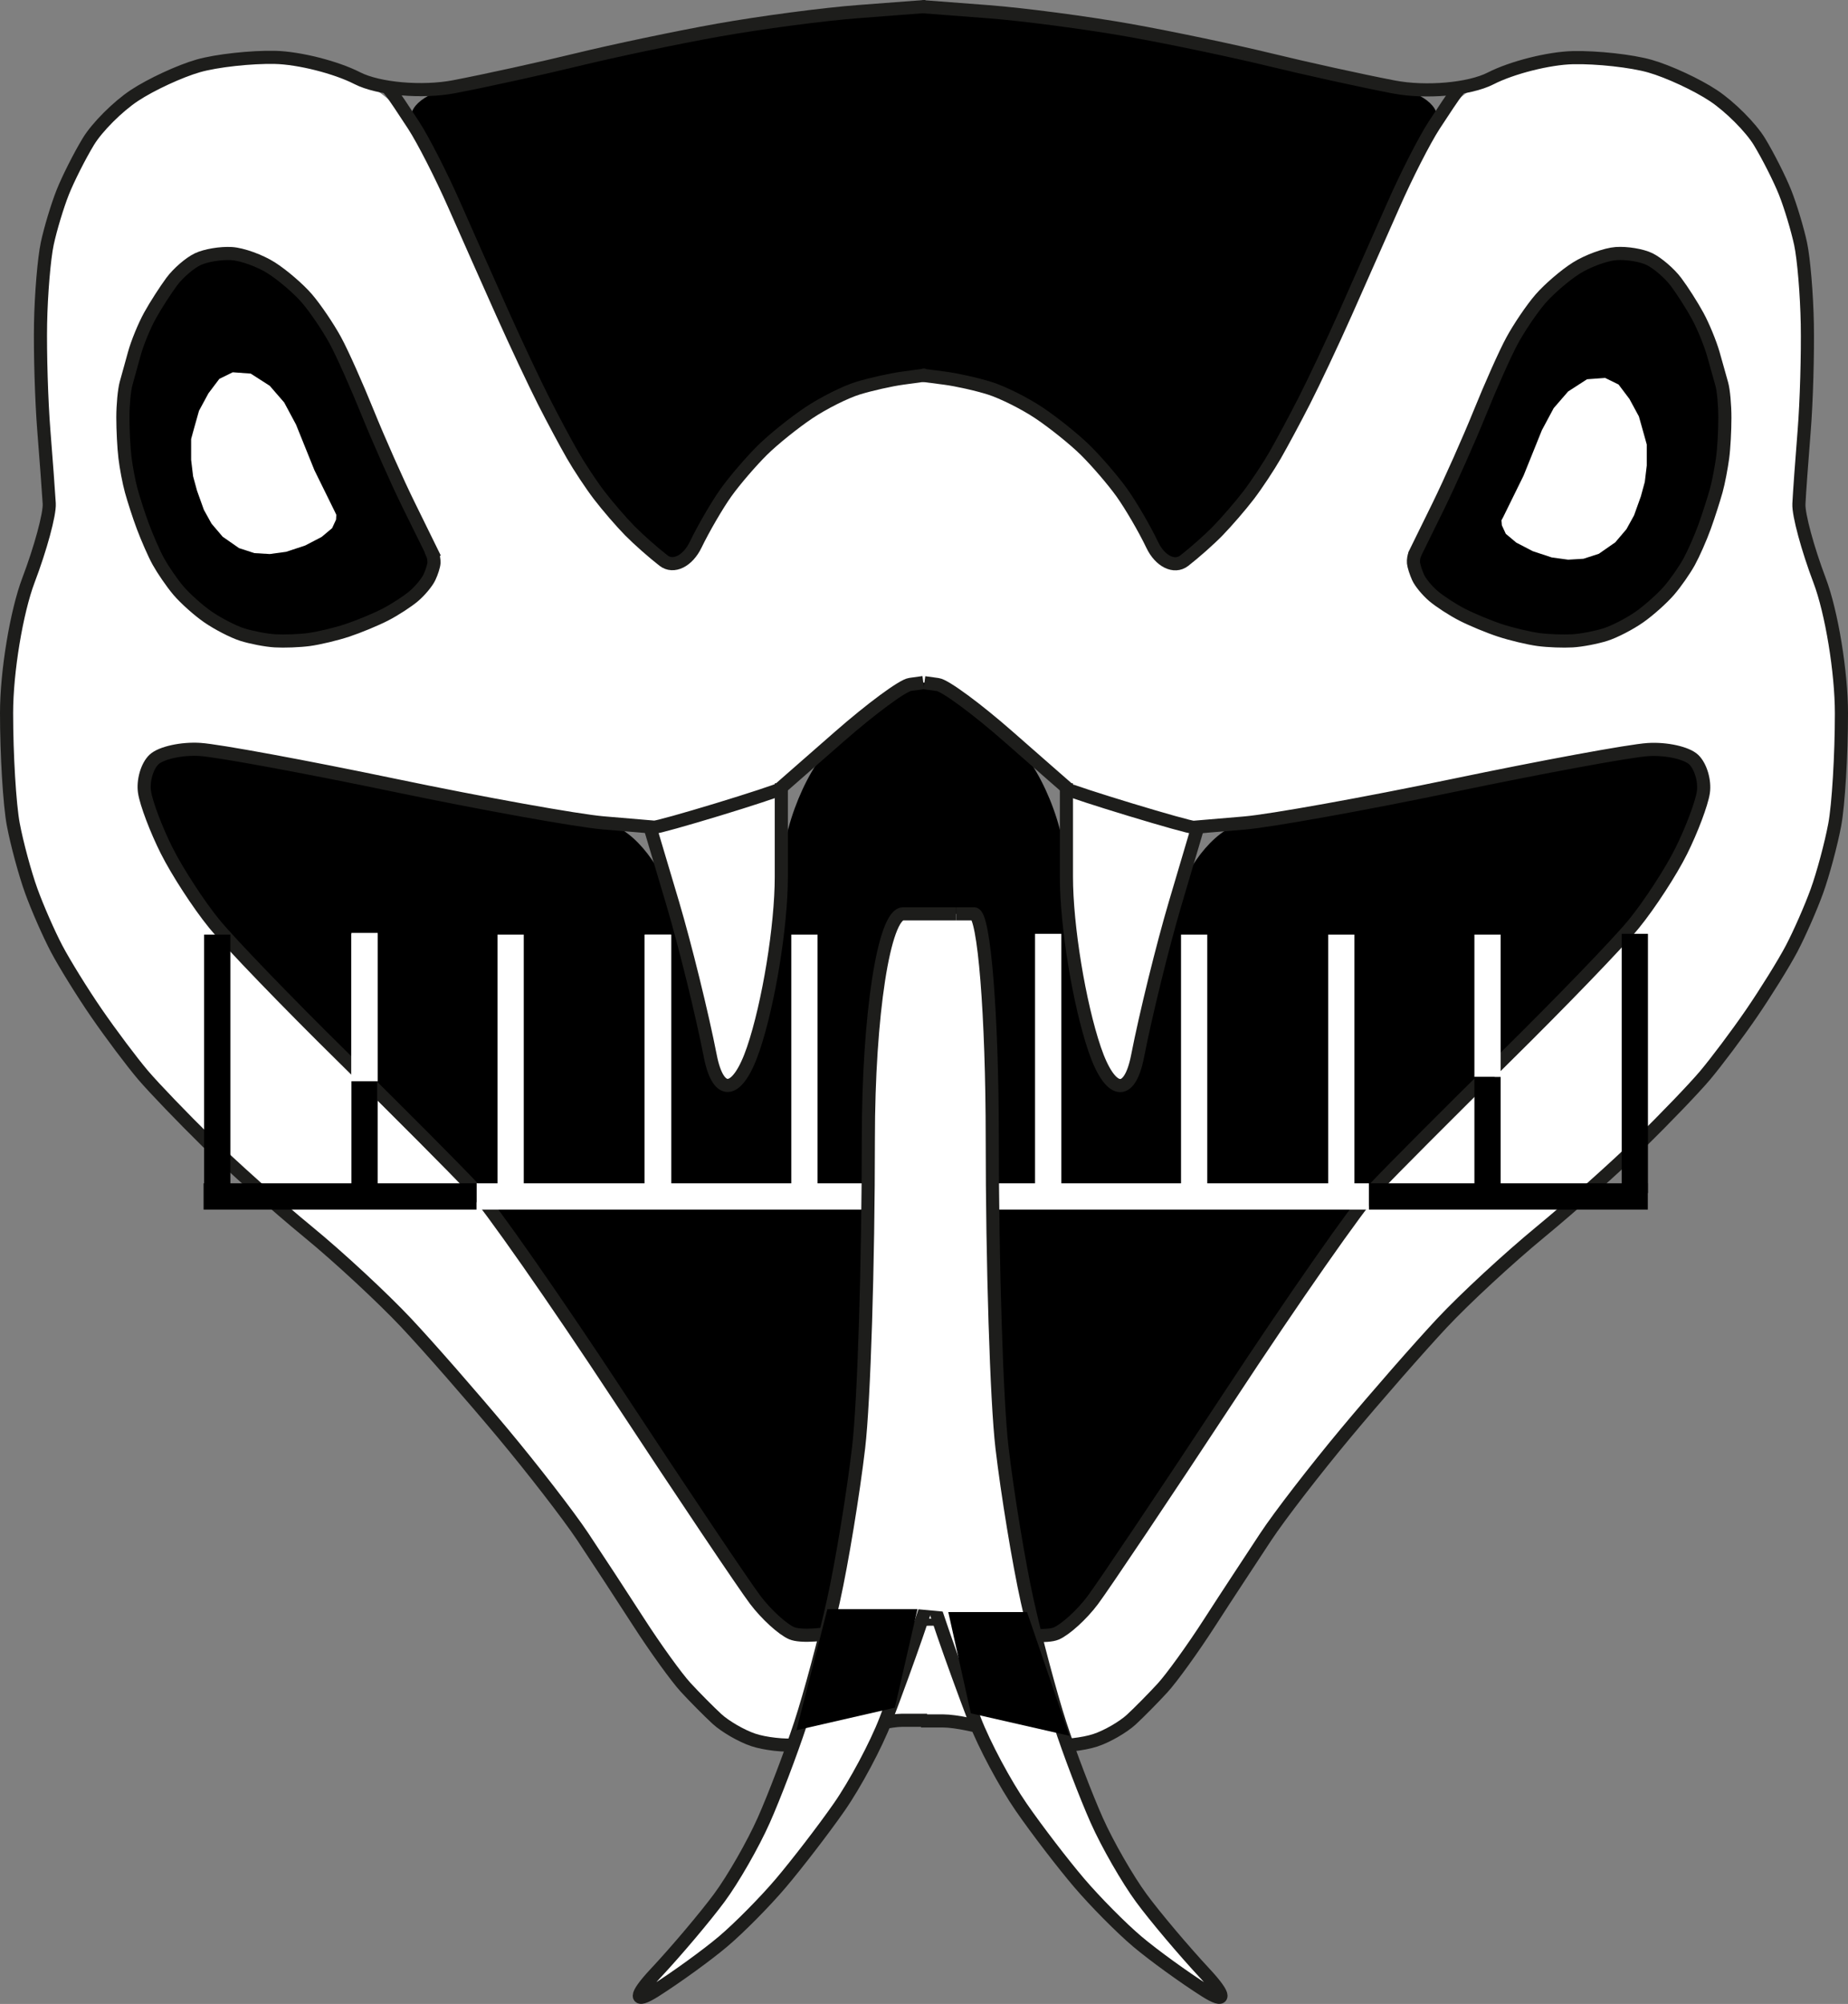 <?xml version="1.0" encoding="UTF-8" standalone="no"?>
<svg
   viewBox="0 0 140.78 152.603"
   version="1.1"
   id="svg41"
   sodipodi:docname="Unbenannt-1-02.svg"
   width="140.78"
   height="152.603"
   inkscape:version="1.3.2 (091e20e, 2023-11-25)"
   xmlns:inkscape="http://www.inkscape.org/namespaces/inkscape"
   xmlns:sodipodi="http://sodipodi.sourceforge.net/DTD/sodipodi-0.dtd"
   xmlns="http://www.w3.org/2000/svg"
   xmlns:svg="http://www.w3.org/2000/svg">
  <rect x="0" y="0" width="140.78" height="152.603" fill="#808080" stroke="none"/>
  <sodipodi:namedview
     id="namedview41"
     pagecolor="#ffffff"
     bordercolor="#000000"
     borderopacity="0.25"
     inkscape:showpageshadow="2"
     inkscape:pageopacity="0.0"
     inkscape:pagecheckerboard="0"
     inkscape:deskcolor="#d1d1d1"
     inkscape:zoom="1.0488889"
     inkscape:cx="71.504237"
     inkscape:cy="75.794492"
     inkscape:window-width="1512"
     inkscape:window-height="866"
     inkscape:window-x="0"
     inkscape:window-y="38"
     inkscape:window-maximized="1"
     inkscape:current-layer="svg41" />
  <defs
     id="defs1">
    <style
       id="style1">.cls-1{fill:#fff;}.cls-2{stroke:#1d1d1b;}.cls-2,.cls-3,.cls-4{fill:none;stroke-miterlimit:10;}.cls-3{stroke:#fff;}.cls-3,.cls-4{stroke-width:2px;}.cls-4{stroke:#000;}</style>
  </defs>
  <g
     id="Ebene_4"
     transform="translate(-66.4,-36.03)">
    <g
       id="g18">
      <g
         id="g7">
        <path
           class="cls-1"
           d="m 136.55,167.03 c 0,0 -0.66,0 -1.46,0 -0.8,0 -2.54,0.38 -3.87,0.85 -1.33,0.47 -3.18,0.93 -4.12,1.02 -0.94,0.09 -2.45,-0.08 -3.35,-0.38 -0.9,-0.3 -2.14,-1.01 -2.75,-1.59 -0.61,-0.58 -1.69,-1.66 -2.39,-2.41 -0.7,-0.75 -2.31,-2.99 -3.59,-4.98 -1.28,-1.99 -3.2,-4.92 -4.26,-6.51 -1.06,-1.59 -3.81,-5.15 -6.11,-7.9 -2.3,-2.75 -5.6,-6.52 -7.34,-8.38 -1.74,-1.86 -5.1,-4.97 -7.47,-6.92 -2.37,-1.95 -5.82,-5.03 -7.67,-6.84 -1.85,-1.81 -4.05,-4.11 -4.9,-5.1 -0.85,-0.99 -2.44,-3.11 -3.53,-4.7 -1.09,-1.59 -2.46,-3.81 -3.05,-4.92 -0.59,-1.11 -1.46,-3.1 -1.93,-4.4 -0.47,-1.3 -1.09,-3.58 -1.37,-5.07 -0.28,-1.49 -0.51,-5.3 -0.51,-8.47 0,-3.17 0.75,-7.72 1.67,-10.12 0.92,-2.4 1.63,-5.03 1.58,-5.84 -0.05,-0.81 -0.23,-3.31 -0.41,-5.55 -0.18,-2.24 -0.29,-5.9 -0.25,-8.14 0.04,-2.24 0.27,-4.99 0.51,-6.1 0.24,-1.11 0.77,-2.88 1.18,-3.91 0.41,-1.03 1.29,-2.77 1.95,-3.86 0.66,-1.09 2.24,-2.67 3.51,-3.51 1.27,-0.84 3.45,-1.85 4.85,-2.25 1.4,-0.4 4.04,-0.69 5.86,-0.65 1.82,0.04 4.65,0.75 6.26,1.58 1.61,0.83 3.55,2.43 4.28,3.57 0.73,1.14 2.12,3.85 3.08,6.03 0.96,2.18 2.6,5.88 3.65,8.22 1.05,2.34 2.48,5.39 3.19,6.78 0.71,1.39 1.69,3.23 2.19,4.09 0.5,0.86 1.42,2.24 2.03,3.06 0.61,0.82 1.67,2.03 2.33,2.7 0.66,0.67 1.82,1.7 2.57,2.27 0.75,0.57 1.85,0.03 2.44,-1.2 0.59,-1.23 1.63,-3.02 2.31,-3.97 0.68,-0.95 1.93,-2.4 2.78,-3.24 0.85,-0.84 2.45,-2.12 3.53,-2.84 1.08,-0.72 2.78,-1.57 3.75,-1.88 0.97,-0.31 2.49,-0.65 3.38,-0.76 0.89,-0.11 2.35,-0.11 3.25,0 0.9,0.11 2.44,0.46 3.42,0.77 0.98,0.31 2.66,1.15 3.75,1.88 1.09,0.73 2.68,2 3.53,2.84 0.85,0.84 2.11,2.3 2.78,3.24 0.67,0.94 1.72,2.73 2.31,3.97 0.59,1.24 1.68,1.78 2.43,1.2 0.75,-0.58 1.91,-1.6 2.57,-2.28 0.66,-0.68 1.71,-1.89 2.33,-2.7 0.62,-0.81 1.53,-2.19 2.03,-3.06 0.5,-0.87 1.49,-2.71 2.2,-4.1 0.71,-1.39 2.15,-4.43 3.19,-6.77 1.04,-2.34 2.68,-6.04 3.64,-8.22 0.96,-2.18 2.34,-4.89 3.08,-6.03 0.74,-1.14 2.67,-2.74 4.28,-3.57 1.61,-0.83 4.44,-1.54 6.27,-1.58 1.83,-0.04 4.47,0.25 5.87,0.65 1.4,0.4 3.58,1.41 4.84,2.25 1.26,0.84 2.84,2.42 3.5,3.51 0.66,1.09 1.54,2.83 1.95,3.86 0.41,1.03 0.94,2.79 1.18,3.91 0.24,1.12 0.47,3.87 0.51,6.11 0.04,2.24 -0.06,5.9 -0.24,8.14 -0.18,2.24 -0.36,4.73 -0.4,5.55 -0.04,0.82 0.67,3.44 1.58,5.84 0.91,2.4 1.66,6.96 1.66,10.12 0,3.16 -0.23,6.98 -0.51,8.47 -0.28,1.49 -0.89,3.76 -1.36,5.06 -0.47,1.3 -1.34,3.27 -1.93,4.39 -0.59,1.12 -1.97,3.34 -3.06,4.93 -1.09,1.59 -2.68,3.7 -3.52,4.7 -0.84,1 -3.05,3.29 -4.9,5.11 -1.85,1.82 -5.3,4.89 -7.67,6.84 -2.37,1.95 -5.74,5.06 -7.48,6.92 -1.74,1.86 -5.04,5.63 -7.34,8.39 -2.3,2.76 -5.05,6.31 -6.1,7.91 -1.05,1.6 -2.98,4.52 -4.26,6.51 -1.28,1.99 -2.9,4.23 -3.59,4.98 -0.69,0.75 -1.76,1.84 -2.38,2.41 -0.62,0.57 -1.86,1.29 -2.76,1.58 -0.9,0.29 -2.41,0.46 -3.35,0.38 -0.94,-0.08 -2.8,-0.54 -4.12,-1.01 -1.32,-0.47 -3.17,-0.85 -4.1,-0.85 -0.93,0 -1.69,0 -1.69,0 z m 11.28,-70.88 c -0.1,-0.09 -2.17,-1.9 -4.58,-4.01 -2.41,-2.11 -4.85,-3.91 -5.41,-3.99 -0.56,-0.08 -1.04,-0.14 -1.06,-0.14 -0.02,0 -0.5,0.06 -1.05,0.13 -0.55,0.07 -2.99,1.87 -5.41,3.99 -2.42,2.12 -4.48,3.93 -4.58,4.01 -0.1,0.08 -2.21,0.78 -4.68,1.53 -2.47,0.75 -4.64,1.36 -4.82,1.34 -0.18,-0.02 -1.93,-0.16 -3.9,-0.33 -1.97,-0.17 -9.11,-1.45 -15.88,-2.86 -6.77,-1.41 -13.43,-2.64 -14.82,-2.73 -1.39,-0.09 -2.96,0.26 -3.5,0.76 -0.54,0.5 -0.86,1.63 -0.73,2.49 0.13,0.86 0.89,2.87 1.69,4.46 0.8,1.59 2.42,4.09 3.61,5.55 1.19,1.46 5.6,6.03 9.8,10.16 4.2,4.13 8.65,8.6 9.89,9.93 1.24,1.33 6.25,8.49 11.13,15.91 4.88,7.42 9.57,14.4 10.41,15.51 0.84,1.11 2.09,2.24 2.77,2.53 0.68,0.29 2.59,0.16 4.22,-0.28 1.63,-0.44 3.54,-0.81 4.24,-0.81 0.7,0 1.28,0 1.28,0 0,0 0.72,0 1.6,0 0.88,0 2.94,0.36 4.58,0.81 1.64,0.45 3.54,0.57 4.22,0.28 0.68,-0.29 1.93,-1.42 2.77,-2.53 0.84,-1.11 5.52,-8.08 10.4,-15.51 4.88,-7.42 9.89,-14.58 11.13,-15.91 1.24,-1.33 5.69,-5.79 9.89,-9.92 4.2,-4.13 8.61,-8.71 9.81,-10.17 1.2,-1.46 2.82,-3.95 3.61,-5.55 0.79,-1.6 1.55,-3.6 1.68,-4.46 0.13,-0.86 -0.19,-1.98 -0.73,-2.49 -0.54,-0.51 -2.1,-0.85 -3.49,-0.77 -1.39,0.08 -8.06,1.32 -14.83,2.73 -6.77,1.41 -13.91,2.7 -15.88,2.86 -1.97,0.16 -3.72,0.31 -3.9,0.33 -0.18,0.02 -2.34,-0.59 -4.81,-1.34 -2.47,-0.75 -4.59,-1.44 -4.69,-1.53 z m 49.8,-25.28 c 0.09,-0.74 0.17,-2.11 0.17,-3.05 0,-0.94 -0.11,-2.1 -0.24,-2.58 -0.13,-0.48 -0.43,-1.51 -0.65,-2.31 -0.22,-0.8 -0.75,-2.08 -1.18,-2.86 -0.43,-0.78 -1.17,-1.95 -1.66,-2.6 -0.49,-0.65 -1.38,-1.42 -1.99,-1.72 -0.61,-0.3 -1.76,-0.49 -2.57,-0.43 -0.81,0.06 -2.17,0.56 -3.02,1.1 -0.85,0.54 -2.09,1.6 -2.74,2.35 -0.65,0.75 -1.61,2.17 -2.15,3.16 -0.54,0.99 -1.64,3.47 -2.47,5.52 -0.83,2.05 -2.25,5.24 -3.16,7.1 -0.91,1.86 -1.72,3.49 -1.79,3.64 -0.07,0.15 -0.12,0.45 -0.1,0.67 0.02,0.22 0.17,0.72 0.35,1.1 0.18,0.38 0.7,1.02 1.17,1.42 0.47,0.4 1.46,1.04 2.19,1.42 0.73,0.38 2.04,0.92 2.9,1.2 0.86,0.28 2.16,0.59 2.9,0.69 0.74,0.1 1.91,0.15 2.6,0.1 0.69,-0.05 1.82,-0.26 2.52,-0.48 0.7,-0.22 1.86,-0.82 2.59,-1.34 0.73,-0.52 1.75,-1.42 2.25,-2.01 0.5,-0.59 1.19,-1.58 1.53,-2.19 0.34,-0.61 0.87,-1.82 1.18,-2.68 0.31,-0.86 0.7,-2.08 0.88,-2.73 0.18,-0.65 0.39,-1.78 0.49,-2.51 z m -98.14,8 c 0.01,-0.22 -0.04,-0.52 -0.11,-0.67 -0.07,-0.15 -0.88,-1.79 -1.8,-3.65 -0.92,-1.86 -2.33,-5.05 -3.16,-7.1 -0.83,-2.05 -1.93,-4.53 -2.47,-5.52 -0.54,-0.99 -1.5,-2.41 -2.14,-3.16 -0.64,-0.75 -1.88,-1.81 -2.73,-2.35 -0.85,-0.54 -2.21,-1.04 -3.03,-1.09 -0.82,-0.05 -1.97,0.14 -2.58,0.43 -0.61,0.29 -1.5,1.06 -1.98,1.71 -0.48,0.65 -1.23,1.81 -1.66,2.59 -0.43,0.78 -0.96,2.07 -1.18,2.87 -0.22,0.8 -0.51,1.83 -0.64,2.31 -0.13,0.48 -0.24,1.63 -0.24,2.57 0,0.94 0.07,2.32 0.16,3.06 0.09,0.74 0.3,1.87 0.48,2.52 0.18,0.65 0.57,1.88 0.89,2.73 0.32,0.85 0.84,2.06 1.18,2.67 0.34,0.61 1.02,1.61 1.52,2.2 0.5,0.59 1.51,1.5 2.25,2.01 0.74,0.51 1.91,1.12 2.6,1.34 0.69,0.22 1.82,0.44 2.51,0.48 0.69,0.04 1.86,0 2.6,-0.1 0.74,-0.1 2.04,-0.41 2.89,-0.69 0.85,-0.28 2.16,-0.82 2.9,-1.2 0.74,-0.38 1.72,-1.02 2.19,-1.42 0.47,-0.4 1,-1.04 1.18,-1.42 0.18,-0.38 0.34,-0.88 0.35,-1.1 z"
           id="path1" />
        <path
           d="m 197.54,65.25 c 0.13,0.47 0.24,1.63 0.24,2.58 0,0.95 -0.07,2.32 -0.17,3.05 -0.1,0.73 -0.31,1.87 -0.49,2.51 -0.18,0.64 -0.57,1.87 -0.88,2.73 -0.31,0.86 -0.84,2.06 -1.18,2.68 -0.34,0.62 -1.03,1.61 -1.53,2.19 -0.5,0.58 -1.51,1.49 -2.25,2.01 -0.74,0.52 -1.9,1.12 -2.59,1.34 -0.69,0.22 -1.82,0.44 -2.52,0.48 -0.7,0.04 -1.86,0 -2.6,-0.1 -0.74,-0.1 -2.04,-0.41 -2.9,-0.69 -0.86,-0.28 -2.16,-0.82 -2.9,-1.2 -0.74,-0.38 -1.72,-1.02 -2.19,-1.42 -0.47,-0.4 -1,-1.04 -1.17,-1.42 -0.17,-0.38 -0.33,-0.88 -0.35,-1.1 -0.02,-0.22 0.03,-0.52 0.1,-0.67 0.07,-0.15 0.88,-1.78 1.79,-3.64 0.91,-1.86 2.33,-5.05 3.16,-7.1 0.83,-2.05 1.93,-4.53 2.47,-5.52 0.54,-0.99 1.5,-2.41 2.15,-3.16 0.65,-0.75 1.88,-1.81 2.74,-2.35 0.86,-0.54 2.22,-1.04 3.02,-1.1 0.8,-0.06 1.97,0.13 2.57,0.43 0.6,0.3 1.5,1.07 1.99,1.72 0.49,0.65 1.23,1.81 1.66,2.6 0.43,0.79 0.95,2.07 1.18,2.86 0.23,0.79 0.51,1.83 0.65,2.31 z"
           id="path2" />
        <path
           d="m 136.45,159.31 c 0,0 -0.57,0 -1.28,0 -0.71,0 -2.61,0.36 -4.24,0.81 -1.63,0.45 -3.53,0.57 -4.22,0.28 -0.69,-0.29 -1.94,-1.42 -2.77,-2.53 -0.83,-1.11 -5.52,-8.09 -10.41,-15.51 -4.88,-7.42 -9.89,-14.58 -11.13,-15.91 -1.24,-1.33 -5.69,-5.79 -9.89,-9.93 -4.2,-4.14 -8.61,-8.71 -9.8,-10.16 -1.19,-1.45 -2.82,-3.95 -3.61,-5.55 -0.79,-1.6 -1.56,-3.6 -1.69,-4.46 -0.13,-0.86 0.19,-1.98 0.73,-2.49 0.54,-0.51 2.1,-0.85 3.5,-0.76 1.4,0.09 8.06,1.32 14.82,2.73 6.76,1.41 13.91,2.7 15.88,2.86 1.97,0.16 4.36,2.92 5.32,6.14 0.96,3.22 2.24,8.44 2.86,11.62 0.62,3.18 2.09,2.94 3.27,-0.53 1.18,-3.47 2.14,-9.38 2.14,-13.12 0,-3.74 1.98,-8.54 4.4,-10.66 2.42,-2.12 4.85,-3.92 5.41,-3.99 0.56,-0.07 1.03,-0.13 1.05,-0.13 0.02,0 0.5,0.07 1.06,0.14 0.56,0.07 3,1.87 5.41,3.99 2.41,2.12 4.39,6.91 4.39,10.66 0,3.75 0.97,9.65 2.15,13.13 1.18,3.48 2.65,3.72 3.27,0.53 0.62,-3.19 1.91,-8.41 2.86,-11.62 0.95,-3.21 3.35,-5.97 5.31,-6.14 1.96,-0.17 9.11,-1.45 15.88,-2.86 6.77,-1.41 13.43,-2.64 14.83,-2.73 1.4,-0.09 2.96,0.26 3.49,0.77 0.53,0.51 0.86,1.63 0.73,2.49 -0.13,0.86 -0.89,2.87 -1.68,4.46 -0.79,1.59 -2.42,4.09 -3.61,5.55 -1.19,1.46 -5.61,6.03 -9.81,10.17 -4.2,4.14 -8.65,8.6 -9.89,9.92 -1.24,1.32 -6.25,8.49 -11.13,15.91 -4.88,7.42 -9.57,14.4 -10.4,15.51 -0.83,1.11 -2.09,2.24 -2.77,2.53 -0.68,0.29 -2.58,0.16 -4.22,-0.28 -1.64,-0.44 -3.7,-0.81 -4.58,-0.81 -0.88,0 -1.6,0 -1.6,0 z"
           id="path3" />
        <path
           d="m 138.39,64.83 c -0.91,-0.12 -2.37,-0.12 -3.25,0 -0.88,0.12 -2.4,0.46 -3.38,0.76 -0.98,0.3 -2.66,1.15 -3.75,1.88 -1.09,0.73 -2.68,2 -3.53,2.84 -0.85,0.84 -2.11,2.3 -2.78,3.24 -0.67,0.94 -1.71,2.73 -2.31,3.97 -0.6,1.24 -1.69,1.78 -2.44,1.2 -0.75,-0.58 -1.91,-1.6 -2.57,-2.27 -0.66,-0.67 -1.71,-1.89 -2.33,-2.7 -0.62,-0.81 -1.53,-2.19 -2.03,-3.06 -0.5,-0.87 -1.49,-2.71 -2.19,-4.09 -0.7,-1.38 -2.14,-4.43 -3.19,-6.78 -1.05,-2.35 -2.69,-6.04 -3.65,-8.22 -0.96,-2.18 -2.34,-4.89 -3.08,-6.03 -0.74,-1.14 0.66,-2.45 3.11,-2.92 2.45,-0.47 6.67,-1.4 9.38,-2.06 2.71,-0.66 7.54,-1.68 10.74,-2.25 3.2,-0.57 8.01,-1.21 10.7,-1.41 2.69,-0.2 7.12,-0.2 9.85,0 2.73,0.2 7.57,0.85 10.77,1.42 3.2,0.57 8.03,1.59 10.74,2.25 2.71,0.66 6.93,1.59 9.38,2.06 2.45,0.47 3.84,1.78 3.1,2.92 -0.74,1.14 -2.12,3.85 -3.08,6.03 -0.96,2.18 -2.59,5.88 -3.64,8.22 -1.05,2.34 -2.48,5.39 -3.19,6.77 -0.71,1.38 -1.7,3.23 -2.2,4.1 -0.5,0.87 -1.42,2.24 -2.03,3.06 -0.61,0.82 -1.67,2.03 -2.33,2.7 -0.66,0.67 -1.82,1.7 -2.57,2.28 -0.75,0.58 -1.85,0.03 -2.43,-1.2 -0.58,-1.23 -1.63,-3.02 -2.31,-3.97 -0.68,-0.95 -1.93,-2.4 -2.78,-3.24 -0.85,-0.84 -2.44,-2.12 -3.53,-2.84 -1.09,-0.72 -2.78,-1.57 -3.75,-1.88 -0.97,-0.31 -2.51,-0.65 -3.42,-0.77 z"
           id="path4" />
        <path
           class="cls-1"
           d="m 157.33,99.03 c 0.17,-0.02 -0.47,2.6 -1.42,5.81 -0.95,3.21 -2.24,8.44 -2.86,11.62 -0.62,3.18 -2.09,2.94 -3.27,-0.53 -1.18,-3.47 -2.15,-9.38 -2.15,-13.13 0,-3.75 0.09,-6.74 0.19,-6.65 0.1,0.09 2.22,0.78 4.69,1.53 2.47,0.75 4.64,1.36 4.81,1.34 z"
           id="path5" />
        <path
           class="cls-1"
           d="m 125.73,96.15 c 0.1,-0.09 0.18,2.9 0.18,6.65 0,3.75 -0.97,9.65 -2.14,13.12 -1.17,3.47 -2.65,3.72 -3.27,0.53 -0.62,-3.19 -1.91,-8.41 -2.86,-11.62 -0.95,-3.21 -1.59,-5.83 -1.42,-5.81 0.17,0.02 2.35,-0.59 4.82,-1.34 2.47,-0.75 4.58,-1.44 4.68,-1.53 z"
           id="path6" />
        <path
           d="m 97.58,74.56 c 0.91,1.86 1.72,3.5 1.8,3.65 0.08,0.15 0.12,0.45 0.11,0.67 -0.01,0.22 -0.17,0.71 -0.35,1.1 -0.18,0.39 -0.71,1.02 -1.18,1.42 -0.47,0.4 -1.46,1.04 -2.19,1.42 -0.73,0.38 -2.04,0.92 -2.9,1.2 -0.86,0.28 -2.16,0.59 -2.89,0.69 -0.73,0.1 -1.9,0.15 -2.6,0.1 -0.7,-0.05 -1.82,-0.26 -2.51,-0.48 -0.69,-0.22 -1.86,-0.82 -2.6,-1.34 -0.74,-0.52 -1.75,-1.42 -2.25,-2.01 -0.5,-0.59 -1.19,-1.58 -1.52,-2.2 -0.33,-0.62 -0.87,-1.82 -1.18,-2.67 -0.31,-0.85 -0.71,-2.08 -0.89,-2.73 -0.18,-0.65 -0.39,-1.78 -0.48,-2.52 -0.09,-0.74 -0.16,-2.11 -0.16,-3.06 0,-0.95 0.11,-2.1 0.24,-2.57 0.13,-0.47 0.42,-1.51 0.64,-2.31 0.22,-0.8 0.75,-2.09 1.18,-2.87 0.43,-0.78 1.18,-1.95 1.66,-2.59 0.48,-0.64 1.38,-1.42 1.98,-1.71 0.6,-0.29 1.76,-0.49 2.58,-0.43 0.82,0.06 2.17,0.55 3.03,1.09 0.86,0.54 2.08,1.6 2.73,2.35 0.65,0.75 1.61,2.17 2.14,3.16 0.53,0.99 1.64,3.47 2.47,5.52 0.83,2.05 2.25,5.24 3.16,7.1 z"
           id="path7" />
      </g>
      <g
         id="g17">
        <path
           class="cls-2"
           d="m 136.74,88.01 -1.01,0.14 c -0.56,0.07 -2.99,1.87 -5.41,3.99 -2.42,2.12 -4.48,3.93 -4.58,4.01 -0.1,0.08 -2.21,0.78 -4.68,1.53 -2.47,0.75 -4.64,1.36 -4.82,1.34 -0.18,-0.02 -1.93,-0.16 -3.9,-0.33 -1.97,-0.17 -9.11,-1.45 -15.88,-2.86 -6.77,-1.41 -13.43,-2.64 -14.82,-2.73 -1.39,-0.09 -2.96,0.26 -3.5,0.76 -0.54,0.5 -0.86,1.63 -0.73,2.49 0.13,0.86 0.89,2.87 1.69,4.46 0.8,1.59 2.42,4.09 3.61,5.55 1.19,1.46 5.6,6.03 9.8,10.16 4.2,4.13 8.65,8.6 9.89,9.93 1.24,1.33 6.25,8.49 11.13,15.91 4.88,7.42 9.57,14.4 10.41,15.51 0.84,1.11 2.09,2.24 2.77,2.53 0.68,0.29 2.59,0.16 4.22,-0.28 1.63,-0.44 3.54,-0.81 4.24,-0.81 h 1.95"
           id="path8" />
        <path
           class="cls-2"
           d="m 115.91,98.99 1.74,5.84 c 0.95,3.21 2.24,8.44 2.86,11.62 0.62,3.18 2.09,2.94 3.27,-0.53 1.18,-3.47 2.14,-9.38 2.14,-13.12 v -7.12"
           id="path9" />
        <path
           class="cls-2"
           d="m 136.9,36.53 h -0.09 c -0.05,0 -2.29,0.18 -4.98,0.38 -2.69,0.2 -7.5,0.84 -10.7,1.41 -3.2,0.57 -8.03,1.59 -10.74,2.25 -2.71,0.66 -6.93,1.59 -9.38,2.06 -2.45,0.47 -5.78,0.18 -7.4,-0.65 -1.62,-0.83 -4.44,-1.54 -6.26,-1.58 -1.82,-0.04 -4.47,0.25 -5.86,0.65 -1.39,0.4 -3.58,1.41 -4.85,2.25 -1.27,0.84 -2.85,2.42 -3.51,3.51 -0.66,1.09 -1.54,2.83 -1.95,3.86 -0.41,1.03 -0.94,2.79 -1.18,3.91 -0.24,1.12 -0.47,3.87 -0.51,6.1 -0.04,2.23 0.07,5.9 0.25,8.14 0.18,2.24 0.36,4.73 0.41,5.55 0.05,0.82 -0.67,3.44 -1.58,5.84 -0.91,2.4 -1.67,6.96 -1.67,10.12 0,3.16 0.23,6.98 0.51,8.47 0.28,1.49 0.9,3.77 1.37,5.07 0.47,1.3 1.34,3.28 1.93,4.4 0.59,1.12 1.96,3.34 3.05,4.92 1.09,1.58 2.68,3.7 3.53,4.7 0.85,1 3.06,3.29 4.9,5.1 1.84,1.81 5.29,4.89 7.67,6.84 2.38,1.95 5.73,5.07 7.47,6.92 1.74,1.85 5.04,5.63 7.34,8.38 2.3,2.75 5.05,6.31 6.11,7.9 1.06,1.59 2.98,4.52 4.26,6.51 1.28,1.99 2.9,4.23 3.59,4.98 0.69,0.75 1.77,1.84 2.39,2.41 0.62,0.57 1.86,1.29 2.75,1.59 0.89,0.3 2.4,0.47 3.35,0.38 0.95,-0.09 2.8,-0.55 4.12,-1.02 1.32,-0.47 3.07,-0.85 3.87,-0.85 h 1.92"
           id="path10" />
        <path
           class="cls-2"
           d="m 136.9,64.6 h -0.08 c 0,0 -0.8,0.11 -1.68,0.23 -0.88,0.12 -2.4,0.46 -3.38,0.76 -0.98,0.3 -2.66,1.15 -3.75,1.88 -1.09,0.73 -2.68,2 -3.53,2.84 -0.85,0.84 -2.11,2.3 -2.78,3.24 -0.67,0.94 -1.71,2.73 -2.31,3.97 -0.6,1.24 -1.69,1.78 -2.44,1.2 -0.75,-0.58 -1.91,-1.6 -2.57,-2.27 -0.66,-0.67 -1.71,-1.89 -2.33,-2.7 -0.62,-0.81 -1.53,-2.19 -2.03,-3.06 -0.5,-0.87 -1.49,-2.71 -2.19,-4.09 -0.7,-1.38 -2.14,-4.43 -3.19,-6.78 -1.05,-2.35 -2.69,-6.04 -3.65,-8.22 -0.96,-2.18 -2.34,-4.89 -3.08,-6.03 -0.74,-1.14 -1.5,-2.27 -1.7,-2.52 L 95.85,42.6"
           id="path11" />
        <path
           class="cls-2"
           d="m 99.37,78.21 c -0.07,-0.15 -0.88,-1.79 -1.8,-3.65 -0.92,-1.86 -2.33,-5.05 -3.16,-7.1 -0.83,-2.05 -1.93,-4.53 -2.47,-5.52 -0.54,-0.99 -1.5,-2.41 -2.14,-3.16 -0.64,-0.75 -1.88,-1.81 -2.73,-2.35 -0.85,-0.54 -2.21,-1.04 -3.03,-1.09 -0.82,-0.05 -1.97,0.14 -2.58,0.43 -0.61,0.29 -1.5,1.06 -1.98,1.71 -0.48,0.65 -1.23,1.81 -1.66,2.59 -0.43,0.78 -0.96,2.07 -1.18,2.87 -0.22,0.8 -0.51,1.83 -0.64,2.31 -0.13,0.48 -0.24,1.63 -0.24,2.57 0,0.94 0.07,2.32 0.16,3.06 0.09,0.74 0.3,1.87 0.48,2.52 0.18,0.65 0.57,1.88 0.89,2.73 0.32,0.85 0.84,2.06 1.18,2.67 0.34,0.61 1.02,1.61 1.52,2.2 0.5,0.59 1.51,1.5 2.25,2.01 0.74,0.51 1.91,1.12 2.6,1.34 0.69,0.22 1.82,0.44 2.51,0.48 0.69,0.04 1.86,0 2.6,-0.1 0.74,-0.1 2.04,-0.41 2.89,-0.69 0.85,-0.28 2.16,-0.82 2.9,-1.2 0.74,-0.38 1.72,-1.02 2.19,-1.42 0.47,-0.4 1,-1.04 1.18,-1.42 0.18,-0.38 0.34,-0.88 0.35,-1.1 0.01,-0.22 -0.04,-0.52 -0.11,-0.67 z"
           id="path12" />
        <path
           class="cls-2"
           d="m 136.82,88.02 1.02,0.14 c 0.56,0.07 3,1.87 5.41,3.99 2.41,2.12 4.48,3.92 4.58,4.01 0.1,0.09 2.22,0.78 4.69,1.53 2.47,0.75 4.64,1.36 4.81,1.34 0.17,-0.02 1.93,-0.16 3.9,-0.33 1.97,-0.17 9.11,-1.45 15.88,-2.86 6.77,-1.41 13.43,-2.64 14.83,-2.73 1.4,-0.09 2.96,0.26 3.49,0.77 0.53,0.51 0.86,1.63 0.73,2.49 -0.13,0.86 -0.89,2.87 -1.68,4.46 -0.79,1.59 -2.42,4.09 -3.61,5.55 -1.19,1.46 -5.61,6.03 -9.81,10.17 -4.2,4.14 -8.65,8.6 -9.89,9.92 -1.24,1.32 -6.25,8.49 -11.13,15.91 -4.88,7.42 -9.57,14.4 -10.4,15.51 -0.83,1.11 -2.09,2.24 -2.77,2.53 -0.68,0.29 -2.58,0.16 -4.22,-0.28 -1.64,-0.44 -3.7,-0.81 -4.58,-0.81 h -1.6"
           id="path13" />
        <path
           class="cls-2"
           d="m 157.65,99 -1.73,5.84 c -0.95,3.21 -2.24,8.44 -2.86,11.62 -0.62,3.18 -2.09,2.94 -3.27,-0.53 -1.18,-3.47 -2.15,-9.38 -2.15,-13.13 v -7.12"
           id="path14" />
        <path
           class="cls-2"
           d="m 136.66,36.54 h 0.03 c 0,0 2.26,0.17 4.99,0.38 2.73,0.21 7.57,0.85 10.77,1.42 3.2,0.57 8.03,1.59 10.74,2.25 2.71,0.66 6.93,1.59 9.38,2.06 2.45,0.47 5.77,0.18 7.39,-0.65 1.62,-0.83 4.44,-1.54 6.27,-1.58 1.83,-0.04 4.47,0.25 5.87,0.65 1.4,0.4 3.58,1.41 4.84,2.25 1.26,0.84 2.84,2.42 3.5,3.51 0.66,1.09 1.54,2.83 1.95,3.86 0.41,1.03 0.94,2.79 1.18,3.91 0.24,1.12 0.47,3.87 0.51,6.11 0.04,2.24 -0.06,5.9 -0.24,8.14 -0.18,2.24 -0.36,4.73 -0.4,5.55 -0.04,0.82 0.67,3.44 1.58,5.84 0.91,2.4 1.66,6.96 1.66,10.12 0,3.16 -0.23,6.98 -0.51,8.47 -0.28,1.49 -0.89,3.76 -1.36,5.06 -0.47,1.3 -1.34,3.27 -1.93,4.39 -0.59,1.12 -1.97,3.34 -3.06,4.93 -1.09,1.59 -2.68,3.7 -3.52,4.7 -0.84,1 -3.05,3.29 -4.9,5.11 -1.85,1.82 -5.3,4.89 -7.67,6.84 -2.37,1.95 -5.74,5.06 -7.48,6.92 -1.74,1.86 -5.04,5.63 -7.34,8.39 -2.3,2.76 -5.05,6.31 -6.1,7.91 -1.05,1.6 -2.98,4.52 -4.26,6.51 -1.28,1.99 -2.9,4.23 -3.59,4.98 -0.69,0.75 -1.76,1.84 -2.38,2.41 -0.62,0.57 -1.86,1.29 -2.76,1.58 -0.9,0.29 -2.41,0.46 -3.35,0.38 -0.94,-0.08 -2.8,-0.54 -4.12,-1.01 -1.32,-0.47 -3.17,-0.85 -4.1,-0.85 h -1.69"
           id="path15" />
        <path
           class="cls-2"
           d="m 136.66,64.61 h 0.04 c 0,0 0.78,0.1 1.69,0.22 0.91,0.12 2.44,0.46 3.42,0.77 0.98,0.31 2.66,1.15 3.75,1.88 1.09,0.73 2.68,2 3.53,2.84 0.85,0.84 2.11,2.3 2.78,3.24 0.67,0.94 1.72,2.73 2.31,3.97 0.59,1.24 1.68,1.78 2.43,1.2 0.75,-0.58 1.91,-1.6 2.57,-2.28 0.66,-0.68 1.71,-1.89 2.33,-2.7 0.62,-0.81 1.53,-2.19 2.03,-3.06 0.5,-0.87 1.49,-2.71 2.2,-4.1 0.71,-1.39 2.15,-4.43 3.19,-6.77 1.04,-2.34 2.68,-6.04 3.64,-8.22 0.96,-2.18 2.34,-4.89 3.08,-6.03 0.74,-1.14 1.5,-2.27 1.7,-2.52 l 0.36,-0.45"
           id="path16" />
        <path
           class="cls-2"
           d="m 174.18,78.21 c 0.07,-0.15 0.88,-1.78 1.79,-3.64 0.91,-1.86 2.33,-5.05 3.16,-7.1 0.83,-2.05 1.93,-4.53 2.47,-5.52 0.54,-0.99 1.5,-2.41 2.15,-3.16 0.65,-0.75 1.88,-1.81 2.74,-2.35 0.86,-0.54 2.22,-1.04 3.02,-1.1 0.8,-0.06 1.97,0.13 2.57,0.43 0.6,0.3 1.5,1.07 1.99,1.72 0.49,0.65 1.23,1.81 1.66,2.6 0.43,0.79 0.95,2.07 1.18,2.86 0.23,0.79 0.51,1.83 0.65,2.31 0.14,0.48 0.24,1.63 0.24,2.58 0,0.95 -0.07,2.32 -0.17,3.05 -0.1,0.73 -0.31,1.87 -0.49,2.51 -0.18,0.64 -0.57,1.87 -0.88,2.73 -0.31,0.86 -0.84,2.06 -1.18,2.68 -0.34,0.62 -1.03,1.61 -1.53,2.19 -0.5,0.58 -1.51,1.49 -2.25,2.01 -0.74,0.52 -1.9,1.12 -2.59,1.34 -0.69,0.22 -1.82,0.44 -2.52,0.48 -0.7,0.04 -1.86,0 -2.6,-0.1 -0.74,-0.1 -2.04,-0.41 -2.9,-0.69 -0.86,-0.28 -2.16,-0.82 -2.9,-1.2 -0.74,-0.38 -1.72,-1.02 -2.19,-1.42 -0.47,-0.4 -1,-1.04 -1.17,-1.42 -0.17,-0.38 -0.33,-0.88 -0.35,-1.1 -0.02,-0.22 0.03,-0.52 0.1,-0.67 z"
           id="path17" />
      </g>
    </g>
  </g>
  <g
     id="Ebene_6"
     transform="translate(-66.4,-36.03)">
    <line
       class="cls-4"
       x1="190.94"
       y1="126.88"
       x2="190.94"
       y2="107.14"
       id="line18" />
    <line
       class="cls-3"
       x1="179.72"
       y1="118.04"
       x2="179.72"
       y2="107.2"
       id="line19" />
    <line
       class="cls-4"
       x1="179.72"
       y1="126.94"
       x2="179.72"
       y2="118.04"
       id="line20" />
    <line
       class="cls-3"
       x1="168.58"
       y1="126.94"
       x2="168.58"
       y2="107.2"
       id="line21" />
    <line
       class="cls-3"
       x1="157.37"
       y1="126.94"
       x2="157.37"
       y2="107.2"
       id="line22" />
    <line
       class="cls-3"
       x1="146.25"
       y1="126.88"
       x2="146.25"
       y2="107.14"
       id="line23" />
    <line
       class="cls-3"
       x1="127.68"
       y1="126.94"
       x2="127.68"
       y2="107.2"
       id="line24" />
    <line
       class="cls-3"
       x1="116.54"
       y1="126.94"
       x2="116.54"
       y2="107.2"
       id="line25" />
    <line
       class="cls-3"
       x1="116.5"
       y1="126.94"
       x2="116.5"
       y2="107.2"
       id="line26" />
    <line
       class="cls-3"
       x1="105.3"
       y1="126.94"
       x2="105.3"
       y2="107.2"
       id="line27" />
    <line
       class="cls-3"
       x1="94.17"
       y1="126.81"
       x2="94.17"
       y2="107.07"
       id="line28" />
    <line
       class="cls-3"
       x1="94.17"
       y1="118.37"
       x2="94.17"
       y2="107.14"
       id="line29" />
    <line
       class="cls-4"
       x1="94.17"
       y1="126.88"
       x2="94.17"
       y2="118.37"
       id="line30" />
    <line
       class="cls-4"
       x1="82.95"
       y1="126.94"
       x2="82.95"
       y2="107.2"
       id="line31" />
    <polyline
       class="cls-4"
       points="170.68 127.14 184.88 127.14 191.93 127.14"
       id="polyline31" />
    <line
       class="cls-3"
       x1="140.85"
       y1="127.14"
       x2="170.68"
       y2="127.14"
       id="line32" />
    <line
       class="cls-3"
       x1="102.7"
       y1="127.14"
       x2="133.5"
       y2="127.14"
       id="line33" />
    <line
       class="cls-4"
       x1="81.91"
       y1="127.14"
       x2="102.7"
       y2="127.14"
       id="line34" />
    <g
       id="g37">
      <path
         class="cls-1"
         d="m 153.34,180.56 c 1.05,1.43 3.24,4.02 4.86,5.76 1.62,1.74 1.62,2.33 0,1.3 -1.62,-1.03 -3.94,-2.71 -5.16,-3.74 -1.22,-1.03 -3.21,-3.04 -4.43,-4.47 -1.22,-1.43 -3.21,-4.02 -4.42,-5.77 -1.21,-1.75 -2.81,-4.73 -3.54,-6.63 -0.73,-1.9 -1.79,-4.82 -2.36,-6.48 -0.57,-1.66 -1.5,-1.66 -2.06,0 -0.56,1.66 -1.63,4.58 -2.36,6.48 -0.73,1.9 -2.32,4.88 -3.54,6.63 -1.22,1.75 -3.21,4.34 -4.43,5.77 -1.22,1.43 -3.21,3.44 -4.42,4.47 -1.21,1.03 -3.54,2.72 -5.16,3.74 -1.62,1.02 -1.62,0.44 0,-1.3 1.62,-1.74 3.81,-4.34 4.87,-5.76 1.06,-1.42 2.58,-4.08 3.39,-5.91 0.81,-1.83 2.07,-5.13 2.8,-7.35 0.73,-2.22 1.86,-6.43 2.51,-9.37 0.65,-2.94 1.51,-8.18 1.92,-11.67 0.41,-3.49 0.74,-14.06 0.74,-23.49 0,-9.43 1.19,-17.15 2.65,-17.15 h 5.4 c 0.76,0 1.38,7.72 1.38,17.15 0,9.43 0.33,20 0.74,23.49 0.41,3.49 1.27,8.74 1.92,11.67 0.65,2.93 1.78,7.15 2.5,9.37 0.72,2.22 1.99,5.53 2.8,7.35 0.81,1.82 2.34,4.48 3.39,5.91 z"
         id="path34" />
      <g
         id="g36">
        <path
           class="cls-2"
           d="m 139.23,105.62 h 1.38 c 0.76,0 1.38,7.72 1.38,17.15 0,9.43 0.33,20 0.74,23.49 0.41,3.49 1.27,8.74 1.92,11.67 0.65,2.93 1.78,7.15 2.5,9.37 0.72,2.22 1.99,5.53 2.8,7.35 0.81,1.82 2.34,4.48 3.39,5.91 1.05,1.43 3.24,4.02 4.86,5.76 1.62,1.74 1.62,2.33 0,1.3 -1.62,-1.03 -3.94,-2.71 -5.16,-3.74 -1.22,-1.03 -3.21,-3.04 -4.43,-4.47 -1.22,-1.43 -3.21,-4.02 -4.42,-5.77 -1.21,-1.75 -2.81,-4.73 -3.54,-6.63 -0.73,-1.9 -1.79,-4.82 -2.36,-6.48 l -1.03,-3.03"
           id="path35" />
        <path
           class="cls-2"
           d="m 139.23,105.62 h -4.03 c -1.46,0 -2.65,7.72 -2.65,17.15 0,9.43 -0.33,20 -0.74,23.49 -0.41,3.49 -1.27,8.74 -1.92,11.67 -0.65,2.93 -1.78,7.15 -2.51,9.37 -0.73,2.22 -1.99,5.53 -2.8,7.35 -0.81,1.82 -2.33,4.48 -3.39,5.91 -1.06,1.43 -3.24,4.02 -4.87,5.76 -1.63,1.74 -1.62,2.33 0,1.3 1.62,-1.03 3.94,-2.71 5.16,-3.74 1.22,-1.03 3.21,-3.04 4.42,-4.47 1.21,-1.43 3.21,-4.02 4.43,-5.77 1.22,-1.75 2.81,-4.73 3.54,-6.63 0.73,-1.9 1.79,-4.82 2.36,-6.48 l 1.03,-3.03"
           id="path36" />
      </g>
    </g>
  </g>
  <g
     id="Isolationsmodus"
     transform="translate(-66.4,-36.03)">
    <polygon
       points="134.57,166.07 127.07,167.79 129.43,158.57 136.29,158.57 "
       id="polygon37" />
    <polygon
       points="147.86,168.21 144.64,158.79 138.64,158.79 140.36,166.5 "
       id="polygon38" />
    <polygon
       class="cls-1"
       points="138.64,158.79 136.29,158.57 137.57,152.36 "
       id="polygon39" />
    <polygon
       class="cls-1"
       points="183.86,68.79 184.76,67.11 185.86,65.84 187.3,64.91 188.68,64.81 189.7,65.31 190.53,66.41 191.25,67.74 191.63,69.09 191.85,69.88 191.85,71.48 191.7,72.73 191.4,73.83 190.88,75.28 190.3,76.33 189.45,77.33 188.2,78.2 187.03,78.58 185.86,78.65 184.61,78.48 183.16,78 181.91,77.35 181.11,76.68 180.81,76.03 180.78,75.65 180.91,75.41 182.46,72.26 "
       id="polygon40" />
    <polygon
       class="cls-1"
       points="88.95,68.36 88.05,66.68 86.95,65.41 85.5,64.48 84.13,64.38 83.11,64.88 82.28,65.98 81.56,67.31 81.18,68.66 80.96,69.46 80.96,71.05 81.11,72.3 81.41,73.4 81.93,74.85 82.51,75.9 83.36,76.9 84.61,77.77 85.78,78.15 86.95,78.22 88.2,78.05 89.65,77.57 90.9,76.92 91.7,76.25 92,75.6 92.02,75.23 91.9,74.98 90.35,71.83 "
       id="polygon41" />
  </g>
</svg>
